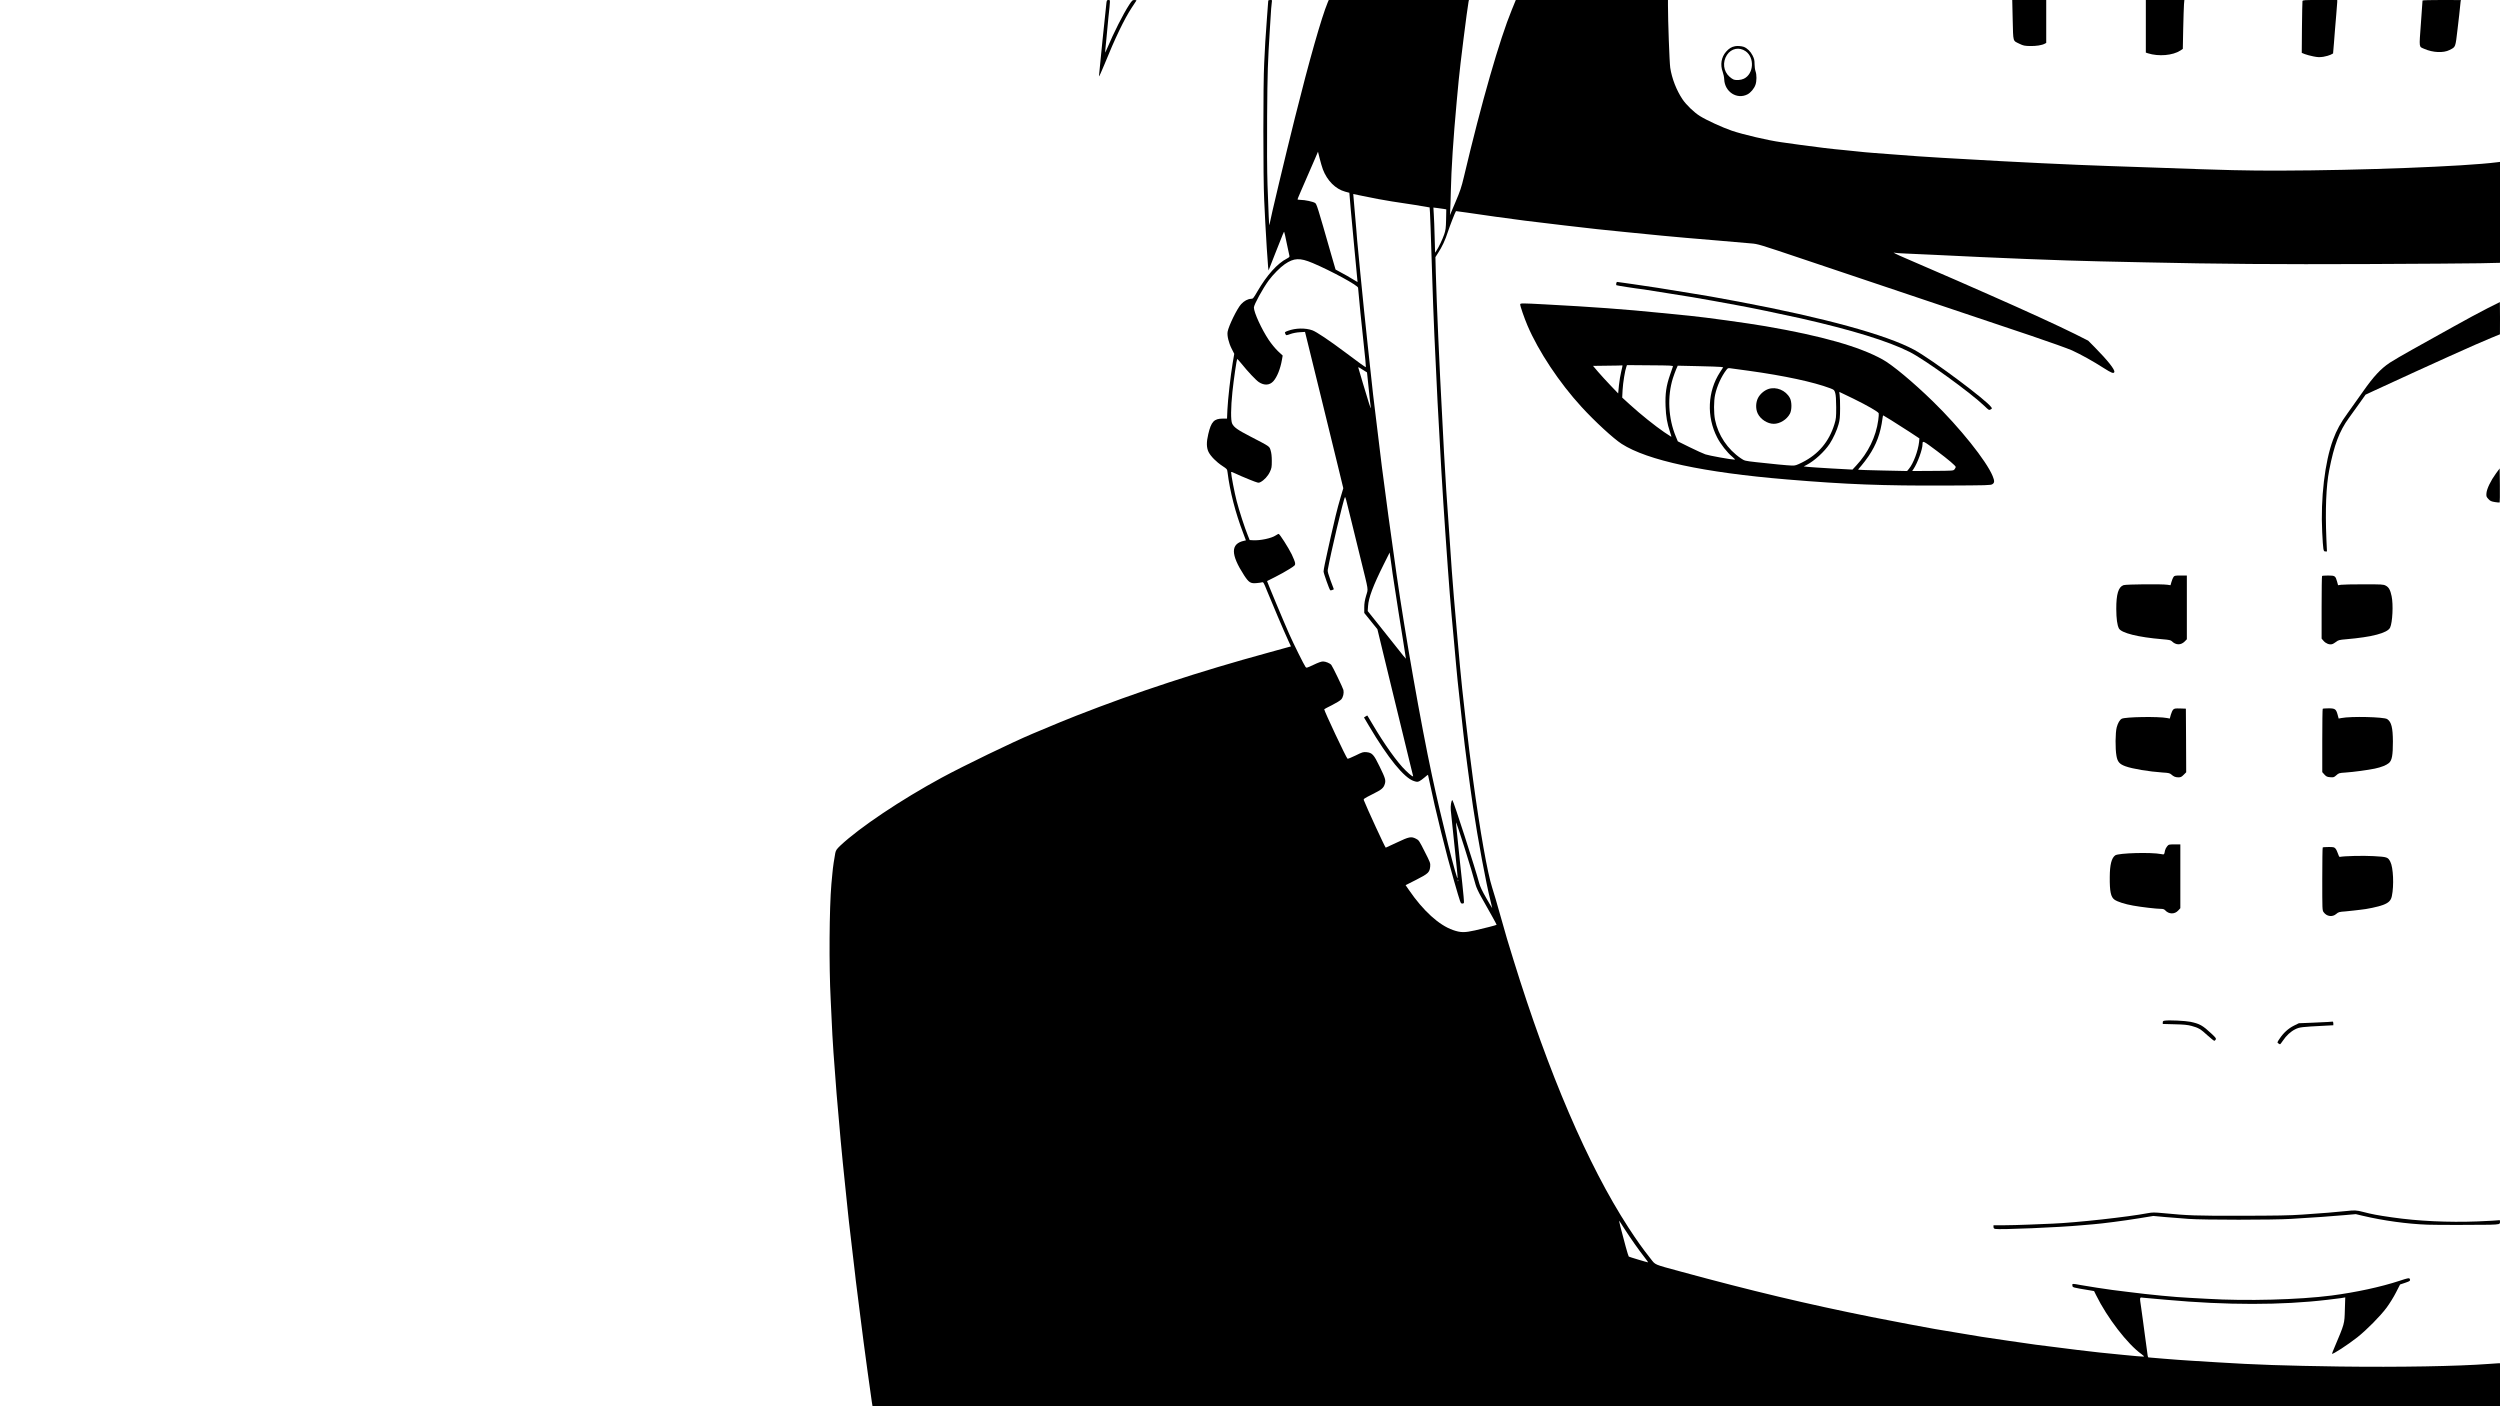 <?xml version="1.0" standalone="no"?>
<!DOCTYPE svg PUBLIC "-//W3C//DTD SVG 20010904//EN"
 "http://www.w3.org/TR/2001/REC-SVG-20010904/DTD/svg10.dtd">
<svg version="1.0" xmlns="http://www.w3.org/2000/svg"
 width="3840pt" height="2160pt" viewBox="0 0 3840 2160"
 preserveAspectRatio="xMidYMid meet">

<g transform="translate(0,2160) scale(0.1,-0.1)"
fill="#000000" stroke="none">
<path d="M16995 21558 c-11 -88 -115 -1104 -115 -1128 1 -14 38 67 84 180 162
401 306 699 418 870 35 52 66 101 71 108 6 9 -1 12 -26 12 -32 0 -38 -6 -85
-77 -91 -141 -236 -427 -334 -661 -17 -40 -32 -71 -33 -70 -1 2 1 32 5 68 5
36 11 103 15 150 3 47 17 190 30 318 31 288 31 272 1 272 -22 0 -26 -6 -31
-42z"/>
<path d="M19480 21586 c0 -7 -9 -128 -20 -267 -10 -140 -22 -301 -25 -359 -2
-58 -10 -206 -17 -330 -17 -306 -17 -1772 0 -2104 7 -137 15 -295 17 -350 9
-187 37 -621 43 -675 l7 -55 104 265 c128 325 131 332 136 327 3 -2 21 -83 40
-179 20 -96 38 -182 41 -191 4 -12 -7 -23 -38 -39 -147 -75 -308 -254 -453
-503 -63 -109 -69 -116 -98 -116 -49 -1 -108 -32 -154 -83 -61 -66 -192 -334
-207 -423 -10 -59 16 -169 62 -260 l40 -79 -24 -140 c-33 -197 -73 -553 -81
-716 l-6 -139 -64 0 c-135 0 -179 -46 -224 -238 -30 -124 -28 -207 4 -274 33
-66 119 -154 214 -216 70 -46 72 -48 78 -97 36 -292 121 -622 239 -930 l43
-115 -26 -6 c-211 -45 -211 -208 -1 -532 73 -111 100 -128 195 -118 33 3 69 8
81 12 19 5 26 -7 74 -128 62 -155 270 -643 329 -770 l40 -87 -52 -14 c-29 -8
-162 -45 -297 -82 -1067 -292 -2018 -604 -2945 -967 -154 -60 -292 -117 -675
-278 -311 -131 -1053 -490 -1395 -675 -627 -340 -1261 -765 -1557 -1043 -57
-55 -68 -70 -78 -114 -14 -69 -38 -229 -44 -308 -4 -36 -10 -112 -16 -170 -32
-367 -38 -1260 -11 -1770 5 -96 12 -247 16 -335 19 -498 112 -1638 206 -2520
21 -203 41 -395 44 -425 3 -30 10 -93 15 -140 8 -66 62 -527 95 -810 2 -19 7
-60 10 -90 3 -30 30 -244 60 -475 30 -231 57 -442 60 -470 6 -61 112 -823 126
-917 l11 -68 12499 0 12499 0 0 330 0 330 -24 0 c-12 0 -79 -4 -147 -10 -475
-36 -1378 -52 -2289 -40 -838 12 -1309 28 -1890 65 -124 8 -306 19 -405 25
-99 6 -283 19 -409 30 -126 11 -233 20 -237 20 -7 0 -15 38 -24 125 -3 28 -16
127 -30 220 -13 94 -26 195 -30 225 -4 30 -15 115 -26 188 -26 181 -30 166 39
158 31 -3 86 -8 122 -11 36 -3 137 -12 225 -20 924 -84 1772 -84 2475 0 69 9
145 18 170 21 25 3 58 7 74 11 l29 5 -6 -188 c-6 -223 -3 -210 -161 -584 -20
-46 -36 -88 -36 -93 0 -21 246 139 390 253 145 115 350 323 448 454 45 61 110
165 144 233 l63 123 78 26 c76 25 86 35 68 64 -8 12 -32 7 -153 -33 -292 -96
-668 -177 -1048 -227 -497 -64 -1306 -86 -1905 -50 -88 5 -212 12 -275 15
-225 11 -603 47 -945 91 -110 13 -218 27 -240 30 -89 11 -386 57 -484 75 -135
25 -133 25 -129 -8 3 -29 1 -29 263 -72 l70 -12 30 -61 c172 -350 484 -755
699 -908 38 -28 45 -36 29 -38 -11 -2 -152 11 -314 27 -162 17 -323 33 -359
36 -79 7 -580 68 -780 95 -80 10 -170 22 -200 25 -30 3 -221 31 -425 61 -203
31 -386 58 -405 60 -19 3 -181 30 -360 60 -179 30 -341 57 -360 60 -93 15
-663 123 -975 185 -993 199 -1844 402 -2920 695 -437 119 -392 100 -473 202
-126 159 -215 285 -343 482 -620 957 -1223 2362 -1762 4105 -98 316 -101 326
-198 670 -49 176 -107 374 -129 440 -72 221 -187 868 -294 1660 -66 478 -173
1416 -201 1740 -9 112 -15 180 -40 450 -41 452 -74 852 -85 1015 -5 85 -21
308 -34 495 -35 475 -74 1071 -86 1325 -5 118 -19 379 -30 580 -40 730 -83
1712 -96 2178 l-6 242 40 63 c62 94 111 199 152 327 29 90 113 305 124 317 1
1 74 -9 162 -22 209 -32 697 -100 899 -125 244 -31 987 -118 1105 -130 58 -6
256 -26 440 -45 353 -36 821 -81 930 -89 36 -3 250 -21 475 -40 226 -20 460
-40 520 -45 107 -8 128 -15 800 -241 2510 -843 3064 -1030 3511 -1180 275 -93
554 -193 620 -222 141 -65 323 -166 488 -272 120 -76 152 -89 162 -61 13 34
-102 179 -301 381 l-100 101 -200 101 c-249 124 -772 364 -1327 608 -233 102
-457 201 -498 219 -163 72 -634 276 -785 340 -145 62 -214 97 -160 82 11 -3
90 -9 175 -12 85 -3 283 -12 440 -20 925 -47 1964 -88 2540 -100 146 -3 456
-10 690 -15 1109 -25 2054 -32 3415 -26 781 3 1558 9 1728 12 l307 7 0 775 0
775 -47 -6 c-498 -64 -2098 -125 -3328 -128 -533 -1 -780 5 -1915 46 -223 8
-551 19 -730 25 -503 16 -1526 65 -2185 105 -132 8 -292 17 -355 20 -132 6
-620 40 -790 55 -63 5 -182 14 -265 20 -82 6 -204 17 -270 25 -66 7 -154 17
-195 20 -146 12 -438 47 -680 81 -135 19 -263 37 -285 40 -191 26 -585 118
-754 176 -143 49 -388 161 -490 225 -89 55 -211 173 -268 258 -93 139 -163
320 -188 484 -12 83 -35 715 -35 964 l0 77 -1168 0 -1169 0 -60 -147 c-189
-458 -466 -1422 -738 -2573 -37 -156 -57 -216 -129 -385 l-85 -200 4 65 c3 36
7 173 10 305 7 337 38 811 90 1375 14 146 27 294 31 330 18 202 131 1100 151
1203 l6 27 -1077 0 -1076 0 -16 -37 c-94 -225 -284 -891 -504 -1773 -146 -584
-375 -1544 -392 -1645 -5 -24 -14 173 -29 615 -7 210 -9 601 -6 1050 5 691 10
833 42 1340 9 129 18 271 20 315 3 44 8 92 11 108 5 25 3 27 -25 27 -20 0 -31
-5 -31 -14z m839 -2587 c67 -175 194 -302 343 -343 l64 -17 22 -262 c13 -144
38 -419 57 -612 19 -192 37 -383 40 -423 l7 -74 -23 13 c-13 6 -46 26 -74 44
-27 18 -93 55 -146 83 l-95 52 -63 217 c-216 756 -226 786 -251 805 -28 20
-158 48 -226 48 -24 0 -44 4 -44 8 0 8 46 115 268 624 l46 108 27 -108 c15
-59 36 -132 48 -163z m607 -408 c134 -29 381 -75 454 -85 147 -20 576 -89 579
-92 5 -4 21 -443 41 -1109 29 -975 120 -2740 200 -3880 61 -876 76 -1065 135
-1695 13 -146 27 -296 30 -335 8 -105 32 -335 70 -675 19 -168 37 -332 40
-365 15 -155 105 -842 151 -1150 73 -493 199 -1168 268 -1442 14 -56 26 -105
26 -110 0 -4 -41 64 -91 152 -64 111 -96 181 -109 231 -54 208 -398 1274 -411
1274 -17 0 -31 -87 -25 -155 6 -61 42 -411 91 -875 8 -80 15 -154 14 -165 -3
-80 -257 932 -393 1570 -171 796 -416 2190 -546 3100 -88 617 -169 1211 -225
1650 -32 253 -122 991 -135 1110 -41 367 -130 1201 -139 1295 -6 63 -31 315
-56 560 -24 245 -46 474 -49 510 -3 36 -8 99 -11 140 -4 41 -16 186 -28 323
-13 136 -22 247 -21 247 0 0 63 -13 140 -29z m1249 -200 l40 -7 -3 -154 c-3
-135 -7 -165 -29 -230 -26 -76 -86 -202 -121 -253 l-19 -28 -7 243 c-3 134 -9
290 -13 346 l-6 104 59 -7 c32 -4 77 -10 99 -14z m-2015 -830 c286 -121 700
-346 700 -381 0 -10 7 -82 15 -161 9 -79 18 -179 21 -222 4 -44 25 -250 48
-458 23 -208 39 -379 36 -379 -10 0 -95 61 -320 230 -241 181 -439 313 -501
336 -109 39 -258 36 -375 -7 -51 -19 -53 -21 -42 -45 14 -29 10 -29 83 -3 33
12 96 24 140 26 l80 5 44 -178 c24 -99 119 -485 211 -859 92 -374 205 -834
250 -1022 l83 -342 -41 -138 c-23 -76 -57 -203 -76 -283 -61 -261 -94 -403
-121 -530 -14 -69 -35 -165 -46 -213 -10 -49 -19 -100 -19 -115 0 -26 86 -269
101 -286 5 -6 18 -5 33 2 l24 11 -50 133 c-34 93 -48 142 -44 163 42 244 244
1097 264 1117 8 8 10 2 102 -377 34 -137 97 -396 141 -575 125 -509 116 -445
83 -558 -21 -72 -29 -119 -29 -182 l0 -85 101 -125 101 -125 87 -360 c48 -198
107 -441 131 -540 24 -99 89 -367 145 -595 56 -228 119 -489 141 -580 22 -91
42 -171 44 -178 9 -24 -38 9 -113 82 -128 123 -330 406 -512 716 -41 69 -75
127 -77 129 -1 2 -14 -4 -27 -13 l-25 -16 75 -127 c295 -499 543 -803 692
-850 47 -15 55 -15 85 -1 17 9 54 35 80 58 26 23 49 41 51 39 1 -2 13 -53 25
-114 84 -409 257 -1109 375 -1515 103 -356 99 -345 124 -348 13 -2 25 3 28 12
3 9 -8 141 -25 293 -17 153 -34 307 -37 343 -3 36 -18 184 -34 330 -16 146
-27 266 -26 267 9 10 251 -759 301 -956 10 -38 44 -113 82 -180 154 -271 244
-434 241 -436 -6 -6 -199 -56 -333 -86 -161 -36 -221 -35 -338 6 -214 75 -456
294 -676 615 l-51 74 164 83 c185 94 206 114 214 207 4 48 -1 62 -85 226 -84
167 -90 176 -133 197 -74 38 -105 32 -292 -57 -92 -44 -170 -80 -173 -80 -9 0
-289 607 -336 728 -8 21 0 26 130 92 145 72 173 96 192 160 17 56 7 88 -80
266 -90 186 -114 212 -203 221 -49 4 -61 1 -166 -51 -63 -31 -118 -53 -124
-50 -19 12 -358 732 -358 760 0 2 53 31 119 63 69 35 129 72 144 90 28 34 42
95 32 143 -8 33 -165 359 -186 385 -22 26 -87 53 -127 53 -27 0 -74 -17 -147
-52 -104 -49 -109 -50 -122 -32 -23 31 -180 346 -250 504 -77 172 -344 812
-341 815 2 1 59 30 127 64 68 34 165 88 215 120 88 55 91 58 89 92 -2 18 -25
79 -52 134 -51 104 -186 315 -201 315 -5 0 -25 -11 -45 -24 -64 -44 -240 -81
-350 -74 l-50 3 -28 70 c-48 117 -134 382 -172 530 -32 121 -85 399 -85 441 0
10 18 5 68 -20 37 -18 131 -59 209 -90 140 -56 143 -57 174 -41 57 30 115 93
145 158 26 56 29 72 29 167 0 72 -6 123 -18 162 -20 65 -6 55 -314 215 -195
101 -250 140 -277 197 -23 48 -21 243 4 486 19 184 65 498 73 507 2 2 31 -29
63 -69 104 -129 224 -256 270 -287 84 -55 166 -50 224 15 57 65 107 190 131
329 l11 64 -72 67 c-41 39 -101 112 -142 173 -110 165 -228 422 -228 498 0 43
135 289 226 414 66 90 179 204 248 251 141 97 232 101 426 19z m773 -1641 l64
-40 12 -112 c7 -62 14 -135 17 -163 4 -51 21 -203 29 -265 5 -42 -31 70 -120
370 -36 124 -68 231 -70 238 -6 18 0 16 68 -28z m442 -3018 c3 -31 23 -169 45
-307 21 -137 49 -315 61 -395 12 -80 43 -273 69 -430 26 -157 46 -286 45 -288
-2 -2 -61 70 -131 160 -70 90 -202 255 -292 367 l-164 205 5 75 c8 129 77 313
240 640 l92 184 11 -77 c7 -42 15 -102 19 -134z m1022 -4834 c-3 -8 -6 -5 -6
6 -1 11 2 17 5 13 3 -3 4 -12 1 -19z m2556 -5345 c96 -149 219 -323 299 -425
38 -49 66 -88 62 -88 -13 0 -289 83 -296 89 -4 3 -25 71 -47 151 -73 266 -110
415 -98 397 7 -10 43 -66 80 -124z"/>
<path d="M30915 21293 c9 -348 -1 -314 105 -366 58 -28 76 -32 160 -34 95 -2
184 12 228 36 l22 12 0 329 0 330 -261 0 -261 0 7 -307z"/>
<path d="M32960 21196 l0 -404 33 -11 c164 -52 382 -33 498 43 l37 25 6 308
c4 169 9 338 12 376 l6 67 -296 0 -296 0 0 -404z"/>
<path d="M35366 21583 c-2 -10 -6 -193 -8 -407 l-3 -388 47 -19 c26 -10 84
-26 130 -35 69 -14 95 -15 156 -6 40 7 90 21 110 31 l38 20 13 153 c7 84 15
182 17 218 3 36 11 138 19 226 8 89 15 176 15 193 l0 31 -264 0 c-244 0 -265
-1 -270 -17z"/>
<path d="M37210 21592 c0 -5 -11 -164 -25 -353 -28 -388 -33 -352 53 -390 132
-58 294 -65 387 -17 96 49 89 32 124 328 18 146 34 294 37 330 3 36 7 75 9 87
l5 22 -295 1 c-162 0 -295 -3 -295 -8z"/>
<path d="M26650 20890 c-54 -10 -94 -35 -138 -85 -73 -83 -92 -200 -51 -310
11 -30 22 -82 23 -114 8 -192 195 -313 356 -231 50 25 105 91 124 148 20 56
20 154 1 207 -8 22 -15 72 -15 111 0 59 -5 81 -31 133 -30 60 -82 111 -134
131 -34 12 -98 18 -135 10z m163 -77 c141 -98 125 -349 -27 -422 -45 -22 -118
-27 -159 -12 -14 5 -41 24 -61 42 -95 83 -112 224 -40 335 66 101 189 126 287
57z"/>
<path d="M24826 17248 c-3 -13 -2 -25 2 -29 6 -5 294 -50 422 -65 25 -3 192
-30 371 -59 179 -30 347 -57 375 -60 27 -4 171 -29 319 -56 149 -28 308 -57
355 -65 184 -32 700 -139 990 -204 787 -179 1340 -349 1670 -515 232 -116 937
-626 1153 -833 64 -62 68 -65 92 -52 23 12 24 16 12 34 -68 105 -923 742
-1187 884 -426 229 -1375 490 -2685 737 -396 74 -389 73 -430 79 -16 3 -138
23 -270 45 -373 63 -804 130 -930 146 -27 4 -94 13 -147 21 -54 8 -100 14
-102 14 -2 0 -6 -10 -10 -22z"/>
<path d="M38210 16866 c-102 -51 -340 -180 -530 -286 -190 -106 -466 -260
-614 -342 -147 -82 -309 -176 -360 -210 -139 -93 -249 -212 -411 -443 -77
-110 -183 -259 -236 -332 -106 -145 -168 -258 -223 -406 -127 -340 -193 -902
-167 -1422 15 -282 17 -295 48 -295 l25 0 -9 198 c-18 440 -4 808 43 1047 76
391 156 603 303 805 39 52 112 154 163 227 l93 131 135 63 c890 411 1562 714
1797 810 l132 54 1 248 c0 136 -1 247 -2 247 -2 0 -86 -42 -188 -94z"/>
<path d="M23350 16925 c0 -28 63 -210 112 -325 170 -398 489 -878 830 -1250
204 -223 491 -487 617 -568 396 -254 1260 -440 2536 -546 916 -77 1479 -98
2440 -94 642 3 693 4 718 21 34 22 35 49 4 125 -95 232 -506 746 -919 1148
-303 295 -620 559 -772 643 -358 198 -932 361 -1796 510 -271 47 -932 138
-1167 161 -54 5 -253 25 -443 44 -540 55 -1061 93 -1780 131 -354 19 -380 19
-380 0z m1553 -1027 c-13 -50 -29 -148 -36 -216 l-12 -125 -115 120 c-63 66
-150 161 -193 211 l-78 92 223 3 c123 1 226 3 229 5 3 1 -5 -39 -18 -90z m793
73 c-3 -9 -23 -68 -45 -131 -58 -168 -75 -288 -68 -479 6 -162 24 -263 69
-399 14 -40 23 -72 20 -72 -2 0 -52 33 -110 72 -138 94 -364 275 -521 418
l-124 113 6 117 c6 112 37 302 58 356 l9 26 356 -3 c318 -2 355 -4 350 -18z
m736 -7 l36 -6 -48 -74 c-192 -295 -210 -682 -44 -1004 52 -102 155 -233 231
-295 38 -32 49 -45 36 -45 -49 0 -395 62 -448 81 -33 11 -142 61 -242 110
l-182 90 -30 73 c-117 280 -133 617 -45 898 15 45 37 107 50 137 l24 54 313
-7 c171 -4 328 -9 349 -12z m428 -59 c548 -76 994 -172 1250 -268 62 -24 65
-26 79 -73 10 -34 14 -101 15 -219 0 -157 -2 -177 -27 -260 -82 -268 -246
-463 -494 -587 -91 -45 -108 -51 -160 -49 -69 2 -298 24 -547 52 -178 20 -179
21 -236 59 -205 139 -349 355 -397 592 -21 105 -20 288 1 385 29 133 95 279
172 380 20 27 29 31 57 27 17 -2 147 -20 287 -39z m1607 -428 c216 -106 381
-201 390 -225 3 -7 0 -55 -7 -105 -34 -254 -156 -504 -341 -701 l-55 -59 -315
17 c-173 10 -341 21 -374 25 l-60 7 45 23 c120 62 273 203 353 323 55 84 114
212 138 303 18 65 22 110 23 240 1 88 -3 181 -7 208 -5 26 -6 47 -4 47 3 0 99
-46 214 -103z m586 -334 c67 -42 191 -121 276 -176 l153 -101 -5 -55 c-15
-137 -88 -331 -155 -411 l-29 -35 -374 8 c-205 4 -375 10 -377 12 -3 2 19 30
48 62 28 32 78 98 111 146 121 180 184 350 214 580 3 26 8 47 11 47 2 0 59
-34 127 -77z m702 -473 c172 -129 285 -225 285 -243 0 -7 -8 -22 -18 -35 -18
-23 -18 -23 -334 -25 l-317 -2 20 30 c63 94 139 302 139 382 0 60 6 57 225
-107z"/>
<path d="M27160 15624 c-64 -23 -126 -77 -157 -137 -36 -70 -38 -170 -4 -239
43 -89 150 -158 246 -158 95 0 201 66 248 155 31 57 31 183 0 241 -63 119
-211 180 -333 138z"/>
<path d="M38337 14326 c-80 -110 -139 -233 -145 -300 -4 -50 -2 -56 29 -90 29
-32 43 -38 102 -48 37 -6 70 -9 72 -6 3 3 4 122 3 264 l-3 259 -58 -79z"/>
<path d="M33385 12738 c-9 -13 -23 -47 -31 -75 l-15 -52 -47 7 c-87 13 -633 8
-675 -6 -78 -28 -112 -137 -111 -367 1 -149 14 -245 40 -297 37 -71 296 -136
671 -167 100 -8 126 -14 142 -30 62 -62 138 -63 197 -5 l34 35 0 489 0 490
-94 0 c-87 0 -96 -2 -111 -22z"/>
<path d="M35667 12753 c-4 -3 -7 -221 -7 -484 l0 -478 30 -35 c35 -40 88 -61
128 -51 15 3 44 20 64 36 35 27 47 31 155 40 398 34 635 96 675 179 37 78 51
354 23 484 -20 96 -44 137 -91 161 -36 19 -59 20 -339 20 -165 0 -321 -3 -346
-7 l-46 -7 -16 58 c-24 85 -32 91 -136 91 -48 0 -91 -3 -94 -7z"/>
<path d="M33380 10700 c-11 -11 -27 -46 -36 -78 l-16 -59 -42 8 c-130 26 -642
18 -696 -11 -31 -17 -59 -65 -77 -131 -22 -81 -24 -330 -4 -439 16 -91 46
-126 135 -159 107 -40 366 -83 576 -97 89 -5 109 -10 130 -29 38 -34 65 -45
111 -45 35 0 47 6 80 39 l39 39 -2 488 -3 489 -87 3 c-77 2 -90 0 -108 -18z"/>
<path d="M35677 10713 c-4 -3 -7 -224 -7 -490 l0 -483 33 -37 c29 -31 41 -37
89 -41 52 -4 58 -2 94 30 38 34 42 35 144 42 119 8 341 38 446 60 100 21 180
53 219 87 46 41 60 118 60 329 -1 213 -23 302 -88 345 -51 33 -559 45 -703 16
l-42 -8 -16 59 c-24 87 -39 98 -139 98 -46 0 -87 -3 -90 -7z"/>
<path d="M33287 8600 c-14 -16 -28 -44 -32 -62 -13 -68 -12 -66 -58 -57 -154
31 -656 17 -707 -19 -57 -41 -83 -144 -84 -332 -2 -225 16 -309 73 -349 45
-32 160 -69 286 -91 126 -23 358 -50 426 -50 34 0 51 -6 65 -21 57 -63 146
-65 201 -5 l33 36 0 490 0 490 -89 0 c-87 0 -90 -1 -114 -30z"/>
<path d="M35677 8583 c-4 -3 -7 -222 -7 -486 0 -469 0 -480 21 -508 47 -67
135 -79 194 -27 34 29 43 32 143 39 59 5 118 11 132 14 14 2 56 7 94 11 95 8
280 47 349 74 87 33 122 68 136 137 34 160 22 438 -23 525 -37 73 -48 76 -258
88 -161 9 -454 2 -519 -12 -7 -2 -19 19 -28 50 -9 29 -26 64 -38 78 -20 22
-29 24 -106 24 -46 0 -87 -3 -90 -7z"/>
<path d="M33253 5923 c-26 -3 -33 -9 -33 -27 l0 -24 183 -5 c140 -3 200 -9
259 -25 107 -29 140 -48 247 -147 52 -47 99 -84 104 -82 6 2 15 11 21 21 9 15
-1 29 -69 92 -133 124 -178 149 -320 179 -77 16 -330 28 -392 18z"/>
<path d="M35765 5903 c-27 -2 -141 -7 -253 -12 l-202 -8 -75 -37 c-85 -42
-162 -112 -220 -200 -38 -56 -39 -59 -20 -72 10 -8 22 -14 26 -14 5 0 24 25
44 55 53 79 120 141 191 176 65 32 96 36 452 54 l132 7 0 29 c0 18 -5 28 -12
27 -7 -1 -35 -3 -63 -5z"/>
<path d="M36045 2999 c-115 -13 -413 -38 -680 -55 -194 -14 -406 -17 -950 -18
-701 -1 -803 3 -1187 40 -139 13 -165 13 -236 0 -311 -59 -1099 -146 -1462
-161 -74 -3 -238 -10 -365 -15 -126 -5 -301 -10 -387 -10 l-158 0 0 -25 c0
-18 7 -26 24 -31 62 -15 997 24 1331 56 55 5 134 12 175 15 133 10 479 55 705
92 l220 36 185 -17 c102 -9 262 -21 355 -28 227 -17 1302 -17 1575 0 345 20
647 42 825 58 l170 15 105 -25 c317 -75 687 -126 995 -137 123 -5 798 -5 955
-1 152 5 160 7 160 44 0 26 -3 30 -22 25 -12 -3 -159 -11 -327 -18 -444 -17
-914 5 -1306 62 -233 33 -313 49 -452 85 -95 25 -131 27 -248 13z"/>
</g>
</svg>
